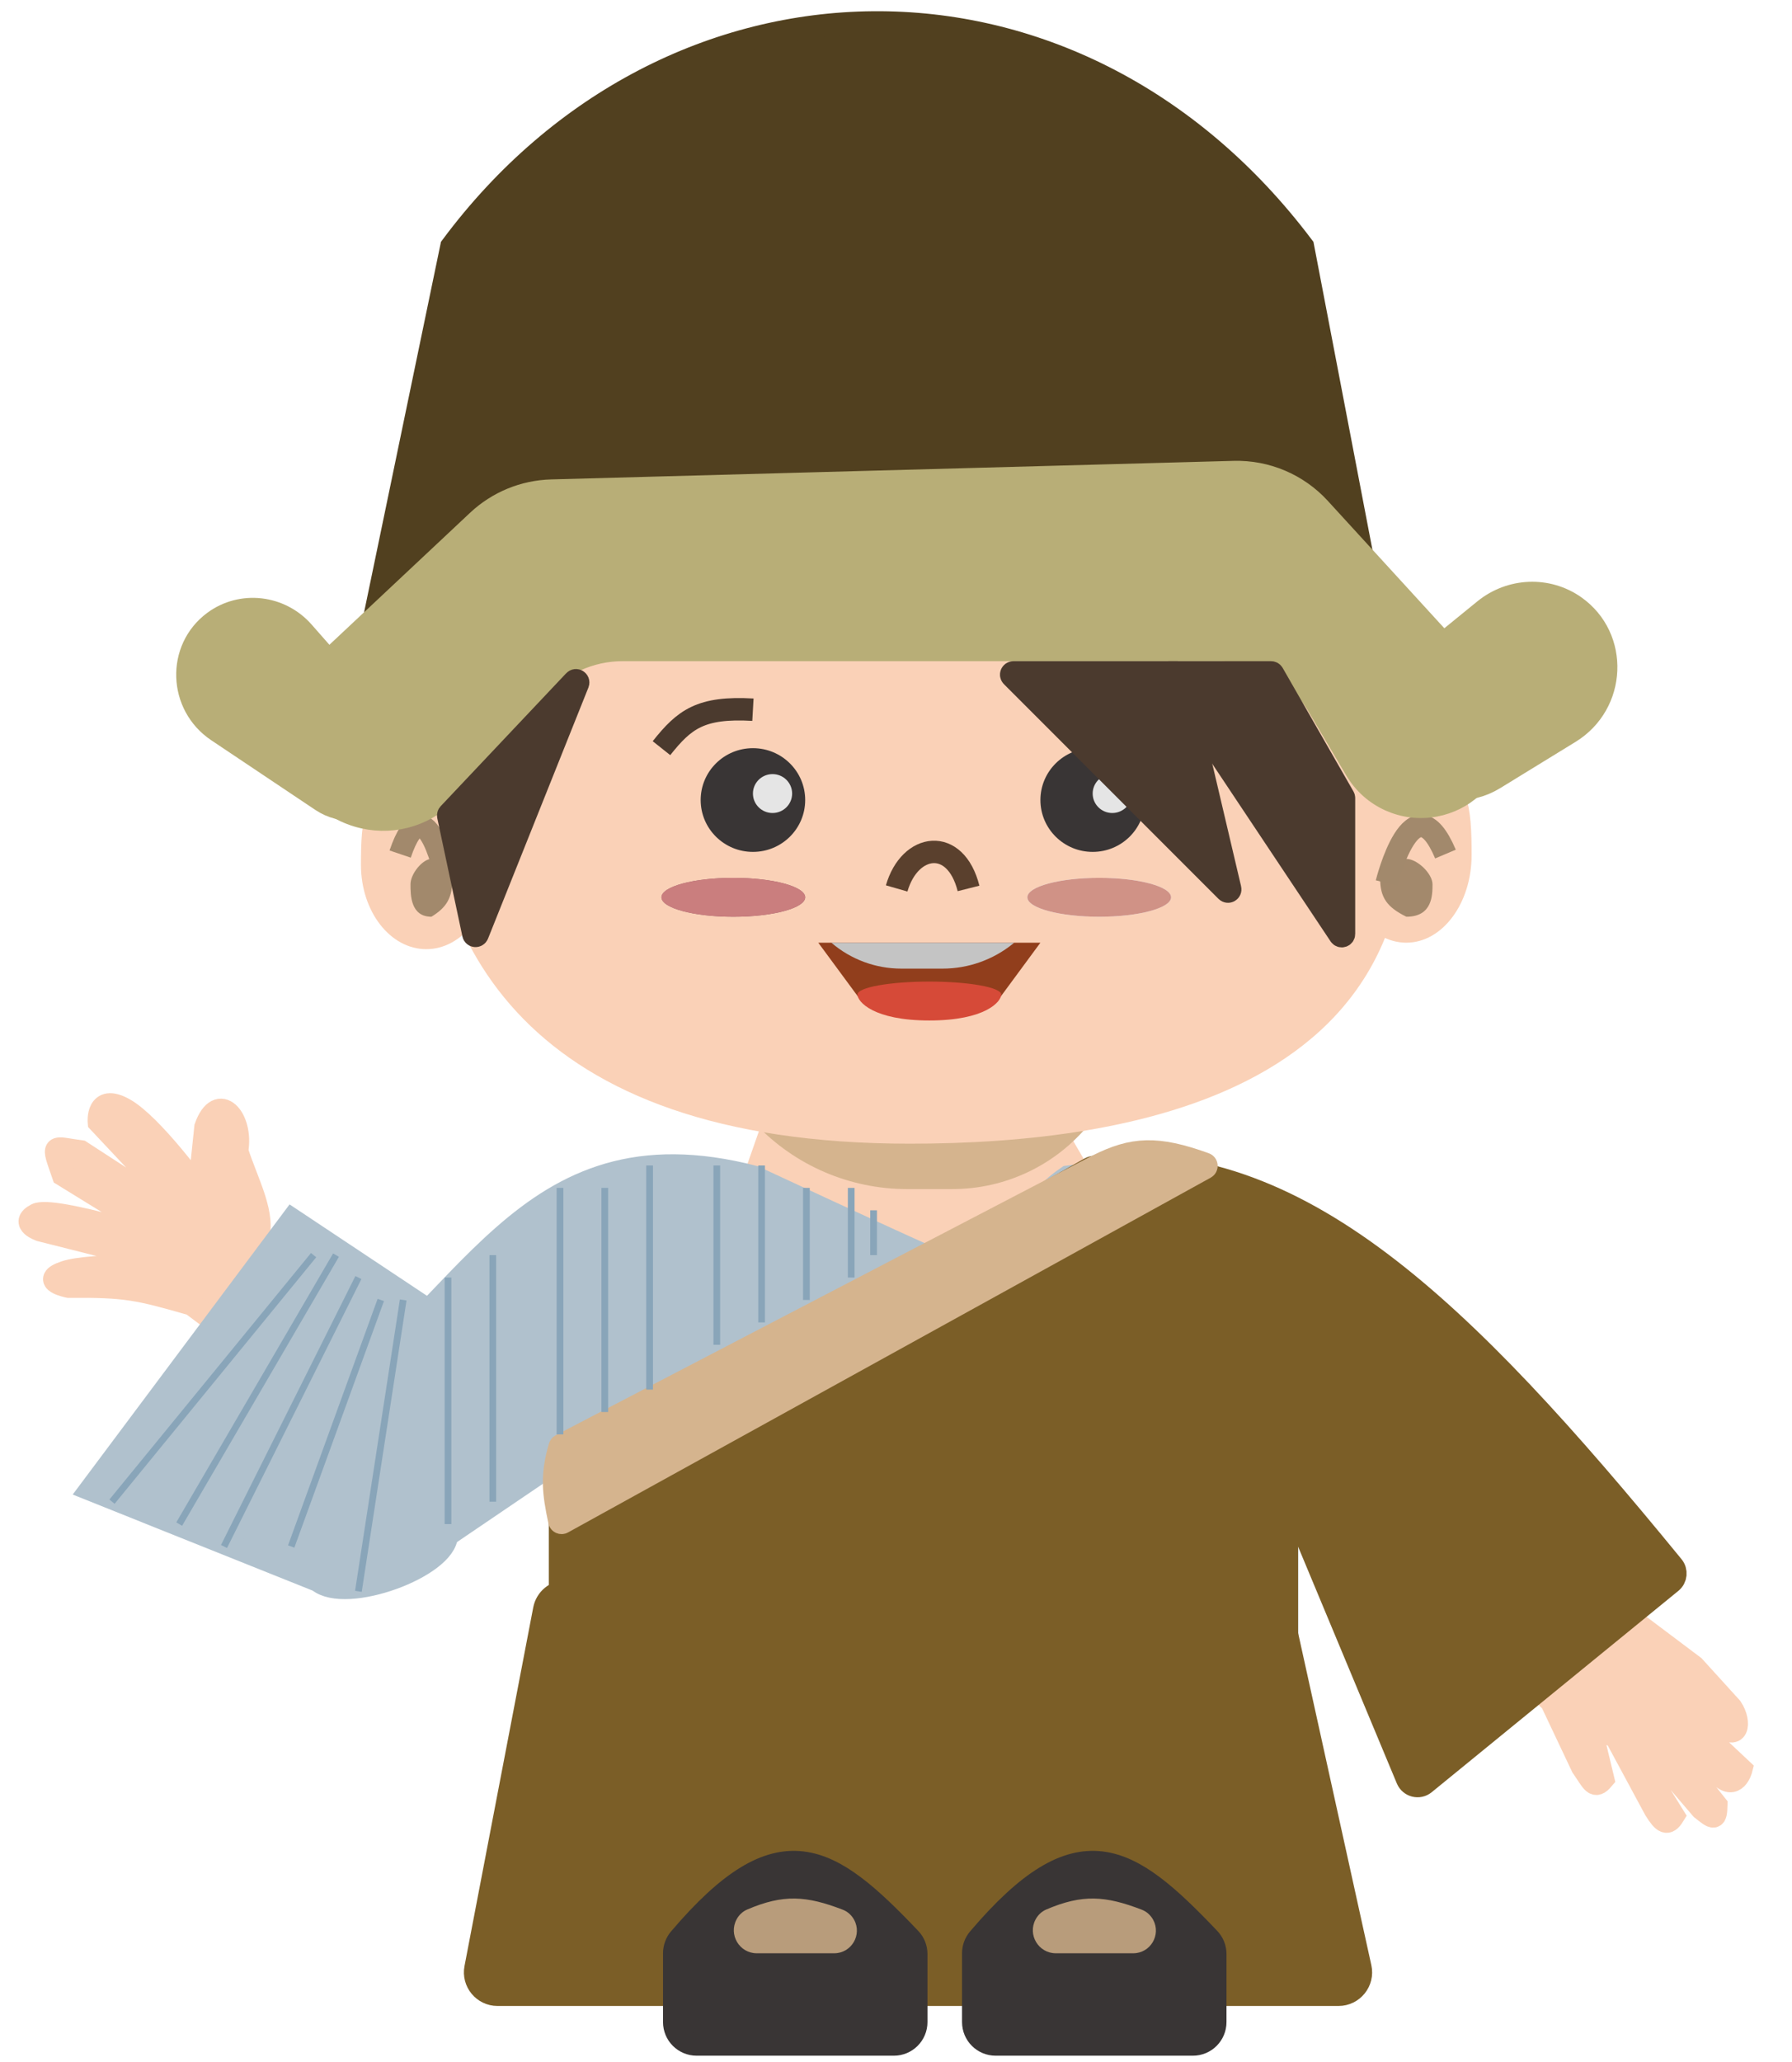 <svg width="80" height="92" viewBox="0 0 80 92" fill="none" xmlns="http://www.w3.org/2000/svg">
<path d="M75.62 74.352L72.26 71.826L70.586 70.135L66.966 73.719L68.133 74.849L69.254 75.922L70.632 78.833C71.098 79.501 71.179 79.836 71.567 79.374L71.021 77.104L72.121 77.468L73.884 80.738C74.256 81.338 74.441 81.445 74.71 81.012L72.75 77.859L71.847 75.774L73.392 77.701L75.961 80.703L75.984 80.721C76.514 81.144 76.602 81.214 76.622 80.54L72.919 75.894L75.132 77.272L76.746 79.181C77.482 79.944 77.738 78.937 77.738 78.937L74.493 75.891L75.095 75.358L76.717 76.881C77.569 77.755 77.747 76.874 77.293 76.193L75.62 74.352Z" fill="#FAD1B7" stroke="#FAD1B7"/>
<path d="M10.584 51.35C11.03 52.759 11.895 54.246 11.468 55.359L12.715 56.056L9.972 59.256L8.561 58.198C6.182 57.519 5.645 57.383 3.063 57.407C3.063 57.407 1.737 57.145 2.897 56.755C4.057 56.365 8.125 56.484 8.125 56.484L1.801 54.891C1.801 54.891 0.867 54.575 1.622 54.185C2.377 53.796 7.887 55.551 7.887 55.551L2.815 52.429C2.31 50.963 2.312 51.202 3.609 51.374L8.826 54.761L4.414 50.066C4.414 50.066 4.3 48.786 5.546 49.482C6.793 50.179 8.884 53.062 8.884 53.062L9.173 50.291C9.74 48.674 10.847 49.875 10.584 51.35Z" fill="#FAD1B7" stroke="#FAD1B7"/>
<path d="M33.989 50.16H47.477L49.72 54.008C44.348 56.18 40.821 56.973 32.641 54.008L33.989 50.16Z" fill="#FAD1B7"/>
<path d="M33.743 50.16C35.501 52.007 37.94 53.053 40.49 53.053H42.52C44.884 53.053 47.123 51.991 48.618 50.16H33.743Z" fill="#D5B48E"/>
<path d="M62.197 31.645C65.988 48.713 50.53 51.028 40.613 51.028C23.405 51.028 19.03 41.978 19.03 33.67C19.03 25.362 28.693 16.602 40.613 16.602C52.533 16.602 62.197 23.337 62.197 31.645Z" fill="#FAD1B7"/>
<ellipse cx="33.613" cy="35.695" rx="2.333" ry="2.314" fill="#393535"/>
<ellipse cx="34.488" cy="35.406" rx="0.875" ry="0.868" fill="#E5E5E5"/>
<ellipse cx="48.78" cy="35.695" rx="2.333" ry="2.314" fill="#393535"/>
<ellipse cx="49.655" cy="35.406" rx="0.875" ry="0.868" fill="#E5E5E5"/>
<path d="M43.238 39.639C42.655 37.324 40.613 37.614 40.03 39.639" stroke="#5A402D"/>
<path d="M29.53 33.381C30.554 32.093 31.276 31.531 33.613 31.664" stroke="#4B3A2E"/>
<path d="M52.28 33.381C51.403 32.093 50.784 31.531 48.78 31.664" stroke="#4B3A2E"/>
<g filter="url(#filter0_f)">
<ellipse cx="32.738" cy="40.035" rx="3.208" ry="0.868" fill="#E1D6D6"/>
<ellipse cx="32.738" cy="40.035" rx="3.208" ry="0.868" fill="#A05B5B"/>
<ellipse cx="32.738" cy="40.035" rx="3.208" ry="0.868" fill="#CA7E7E"/>
</g>
<g filter="url(#filter1_f)">
<ellipse cx="49.072" cy="40.035" rx="3.208" ry="0.868" fill="#E1D6D6"/>
<ellipse cx="49.072" cy="40.035" rx="3.208" ry="0.868" fill="#FBFBFB"/>
<ellipse cx="49.072" cy="40.035" rx="3.208" ry="0.868" fill="#D09286"/>
</g>
<path d="M21.947 38.588C21.947 40.665 20.641 42.349 19.03 42.349C17.419 42.349 16.114 40.665 16.114 38.588C16.114 36.511 16.253 35.117 17.863 35.117C19.474 35.117 21.947 36.511 21.947 38.588Z" fill="#FAD1B7"/>
<path d="M20.197 39.182C20.197 40.042 19.96 40.472 19.26 40.902C18.326 40.902 18.326 39.929 18.326 39.454C18.326 38.979 18.873 38.322 19.26 38.322C19.646 38.322 20.197 38.707 20.197 39.182Z" fill="#A2896C"/>
<path d="M19.963 39.397C19.963 39.397 19.03 34.665 17.864 38.106" stroke="#A2896C"/>
<path d="M59.863 38.148C59.863 40.308 61.169 42.06 62.78 42.06C64.391 42.06 65.697 40.308 65.697 38.148C65.697 35.988 65.557 34.538 63.947 34.538C62.336 34.538 59.863 35.988 59.863 38.148Z" fill="#FAD1B7"/>
<path d="M61.613 39.182C61.613 40.042 61.91 40.472 62.785 40.902C63.951 40.902 63.951 39.929 63.951 39.454C63.951 38.979 63.268 38.322 62.785 38.322C62.301 38.322 61.613 38.707 61.613 39.182Z" fill="#A3896C"/>
<path d="M61.905 39.397C61.905 39.397 63.072 34.665 64.53 38.106" stroke="#A2896C"/>
<path d="M38.475 44.698C40.447 45.243 42.53 45.243 44.502 44.698L46.447 42.06H36.53L38.475 44.698Z" fill="#913E1C"/>
<path d="M44.697 44.374C44.697 44.693 43.984 45.531 41.488 45.531C38.993 45.531 38.28 44.693 38.28 44.374C38.28 44.054 39.717 43.795 41.488 43.795C43.26 43.795 44.697 44.054 44.697 44.374Z" fill="#D64A38"/>
<path d="M37.113 42.06C37.982 42.806 39.09 43.217 40.236 43.217H42.08C43.223 43.217 44.331 42.825 45.221 42.107L45.28 42.06H37.113Z" fill="#C4C4C4"/>
<path d="M13.455 63.507C20.961 58.535 23.278 49.814 33.659 52.504C53.14 61.551 41.939 56.391 47.664 52.504C60.212 50.792 67.912 64.569 72 69.131C70.737 71.903 70.035 71.335 67.285 72.066L57.462 64.649V74.454C44.271 75.162 38.826 75.201 25.635 74.454V64.649L17.356 70.265C11.069 67.33 13.429 65.871 13.455 63.507Z" fill="#B0C1CD" stroke="#B0C1CD"/>
<path d="M13.044 54.415L19.448 58.672L19.944 68.502C19.906 69.906 15.446 71.552 14.207 70.53L4.036 66.46L13.044 54.415Z" fill="#B0C1CD" stroke="#B0C1CD"/>
<path d="M25 73.539V65.126C25 64.85 25.224 64.626 25.5 64.626H26.451C26.538 64.626 26.622 64.604 26.698 64.561L48.652 52.129C48.713 52.094 48.781 52.073 48.85 52.066C57.929 51.231 65.218 58.32 74.682 69.884C74.856 70.098 74.827 70.415 74.613 70.59L63.599 79.576C63.34 79.788 62.95 79.69 62.821 79.381L58.412 68.813C58.201 68.309 57.45 68.459 57.45 69.006V73.539C57.45 73.815 57.227 74.039 56.95 74.039H25.5C25.224 74.039 25 73.815 25 73.539Z" fill="#7B5E27" stroke="#7B5E27"/>
<path d="M25.038 64.481L49 52C50.579 51.213 51.639 51.146 53.796 51.925C53.876 51.954 53.884 52.064 53.809 52.105L25.118 67.935C25.059 67.967 24.986 67.934 24.972 67.868C24.702 66.596 24.607 65.838 24.988 64.541C24.995 64.515 25.014 64.493 25.038 64.481Z" fill="#D5B48E" stroke="#D5B48E"/>
<path d="M21.228 87.812L24.296 71.812C24.386 71.341 24.798 71 25.278 71H56.226C56.695 71 57.102 71.326 57.203 71.785L60.732 87.785C60.87 88.409 60.395 89 59.755 89H22.21C21.582 89 21.11 88.428 21.228 87.812Z" fill="#7B5E27" stroke="#7B5E27"/>
<path d="M5 67L14 56" stroke="#89A5B9" stroke-width="0.3"/>
<path d="M15 56L8 68" stroke="#89A5B9" stroke-width="0.3"/>
<path d="M10 69L16 57" stroke="#89A5B9" stroke-width="0.3"/>
<path d="M17 58L13 69" stroke="#89A5B9" stroke-width="0.3"/>
<path d="M16 71L18 58" stroke="#89A5B9" stroke-width="0.3"/>
<path d="M20 57V68" stroke="#89A5B9" stroke-width="0.3"/>
<path d="M22 67V56" stroke="#89A5B9" stroke-width="0.3"/>
<path d="M25 53V64" stroke="#89A5B9" stroke-width="0.3"/>
<path d="M27 53V63" stroke="#89A5B9" stroke-width="0.3"/>
<path d="M32 52V60" stroke="#89A5B9" stroke-width="0.3"/>
<path d="M29 52V62" stroke="#89A5B9" stroke-width="0.3"/>
<path d="M34 52V59" stroke="#89A5B9" stroke-width="0.3"/>
<path d="M36 53V58" stroke="#89A5B9" stroke-width="0.3"/>
<path d="M38 53V57" stroke="#89A5B9" stroke-width="0.3"/>
<path d="M39 54V56" stroke="#89A5B9" stroke-width="0.3"/>
<path d="M39.905 91.219H31.099C30.546 91.219 30.099 90.772 30.099 90.219V87.146C30.099 86.913 30.183 86.683 30.333 86.505C34.804 81.241 37.012 82.693 40.631 86.496C40.807 86.681 40.905 86.927 40.905 87.182V90.219C40.905 90.772 40.457 91.219 39.905 91.219Z" fill="#393535" stroke="#393535"/>
<path d="M32.885 85.634C32.989 85.441 33.153 85.285 33.355 85.198C34.975 84.503 36.008 84.584 37.621 85.204C37.84 85.287 38.019 85.45 38.13 85.655C38.496 86.329 38.008 87.149 37.241 87.149H33.786C33.009 87.149 32.514 86.318 32.885 85.634Z" fill="#B89C7B"/>
<path d="M53.254 91.219H44.448C43.895 91.219 43.448 90.772 43.448 90.219V87.146C43.448 86.913 43.532 86.683 43.682 86.505C48.154 81.241 50.362 82.693 53.98 86.496C54.156 86.681 54.254 86.927 54.254 87.182V90.219C54.254 90.772 53.807 91.219 53.254 91.219Z" fill="#393535" stroke="#393535"/>
<path d="M46.234 85.634C46.339 85.441 46.502 85.285 46.704 85.198C48.324 84.503 49.357 84.584 50.97 85.204C51.189 85.287 51.368 85.45 51.48 85.655C51.845 86.329 51.357 87.149 50.59 87.149H47.136C46.358 87.149 45.863 86.318 46.234 85.634Z" fill="#B89C7B"/>
<path d="M20.153 11L16 31L27.986 24.935L49.366 24.025L62 31L58.167 11C47.944 -2.571 29.892 -2.093 20.153 11Z" fill="#51401F" stroke="#51401F"/>
<path d="M14.408 29.733L21.33 23.241C22.223 22.404 23.392 21.923 24.615 21.89L55.084 21.062C56.534 21.023 57.929 21.615 58.908 22.684L65.923 30.349C67.705 32.296 66.661 35.443 64.068 35.939C62.671 36.206 61.256 35.569 60.532 34.345L58.819 31.452C57.919 29.932 56.283 29 54.517 29H27.792C26.349 29 24.976 29.623 24.027 30.71L20.089 35.217C19.13 36.315 17.645 36.796 16.224 36.468C13.142 35.758 12.101 31.896 14.408 29.733Z" fill="#B8AE77" stroke="#B8AE77"/>
<path d="M13.538 28.198L17.228 32.392C17.365 32.548 17.48 32.721 17.57 32.907C18.561 34.962 16.242 36.982 14.347 35.715L9.709 32.612C7.989 31.461 7.906 28.962 9.548 27.746C10.778 26.836 12.512 27.032 13.538 28.198Z" fill="#B8AE77" stroke="#B8AE77"/>
<path d="M66.267 27.22L63.215 29.705C62.658 30.159 62.272 30.791 62.123 31.492C61.559 34.144 64.408 36.151 66.722 34.732L70.073 32.676C72.145 31.405 72.267 28.439 70.305 27.057C69.087 26.2 67.438 26.266 66.267 27.22Z" fill="#B8AE77" stroke="#B8AE77"/>
<path d="M21.132 41.678L20.011 36.403C20.004 36.371 20.014 36.338 20.036 36.314L25.64 30.382C25.715 30.302 25.846 30.385 25.805 30.488L21.322 41.694C21.285 41.786 21.152 41.775 21.132 41.678Z" fill="#4B3A2E" stroke="#4B3A2E"/>
<path d="M54.751 39.751L45.171 30.171C45.108 30.108 45.152 30 45.241 30H52.568C52.614 30 52.655 30.032 52.665 30.077L54.919 39.658C54.943 39.756 54.823 39.823 54.751 39.751Z" fill="#4B3A2E" stroke="#4B3A2E"/>
<path d="M60 41.67V35.608C60 35.591 59.995 35.573 59.987 35.558L56.829 30.05C56.811 30.019 56.778 30 56.742 30H52.187C52.107 30 52.059 30.089 52.104 30.155L59.817 41.725C59.872 41.807 60 41.769 60 41.67Z" fill="#4B3A2E" stroke="#4B3A2E"/>
<defs>
<filter id="filter0_f" x="25.53" y="35.167" width="14.417" height="9.736" filterUnits="userSpaceOnUse" color-interpolation-filters="sRGB">
<feFlood flood-opacity="0" result="BackgroundImageFix"/>
<feBlend mode="normal" in="SourceGraphic" in2="BackgroundImageFix" result="shape"/>
<feGaussianBlur stdDeviation="2" result="effect1_foregroundBlur"/>
</filter>
<filter id="filter1_f" x="41.863" y="35.167" width="14.417" height="9.736" filterUnits="userSpaceOnUse" color-interpolation-filters="sRGB">
<feFlood flood-opacity="0" result="BackgroundImageFix"/>
<feBlend mode="normal" in="SourceGraphic" in2="BackgroundImageFix" result="shape"/>
<feGaussianBlur stdDeviation="2" result="effect1_foregroundBlur"/>
</filter>
</defs>
</svg>
